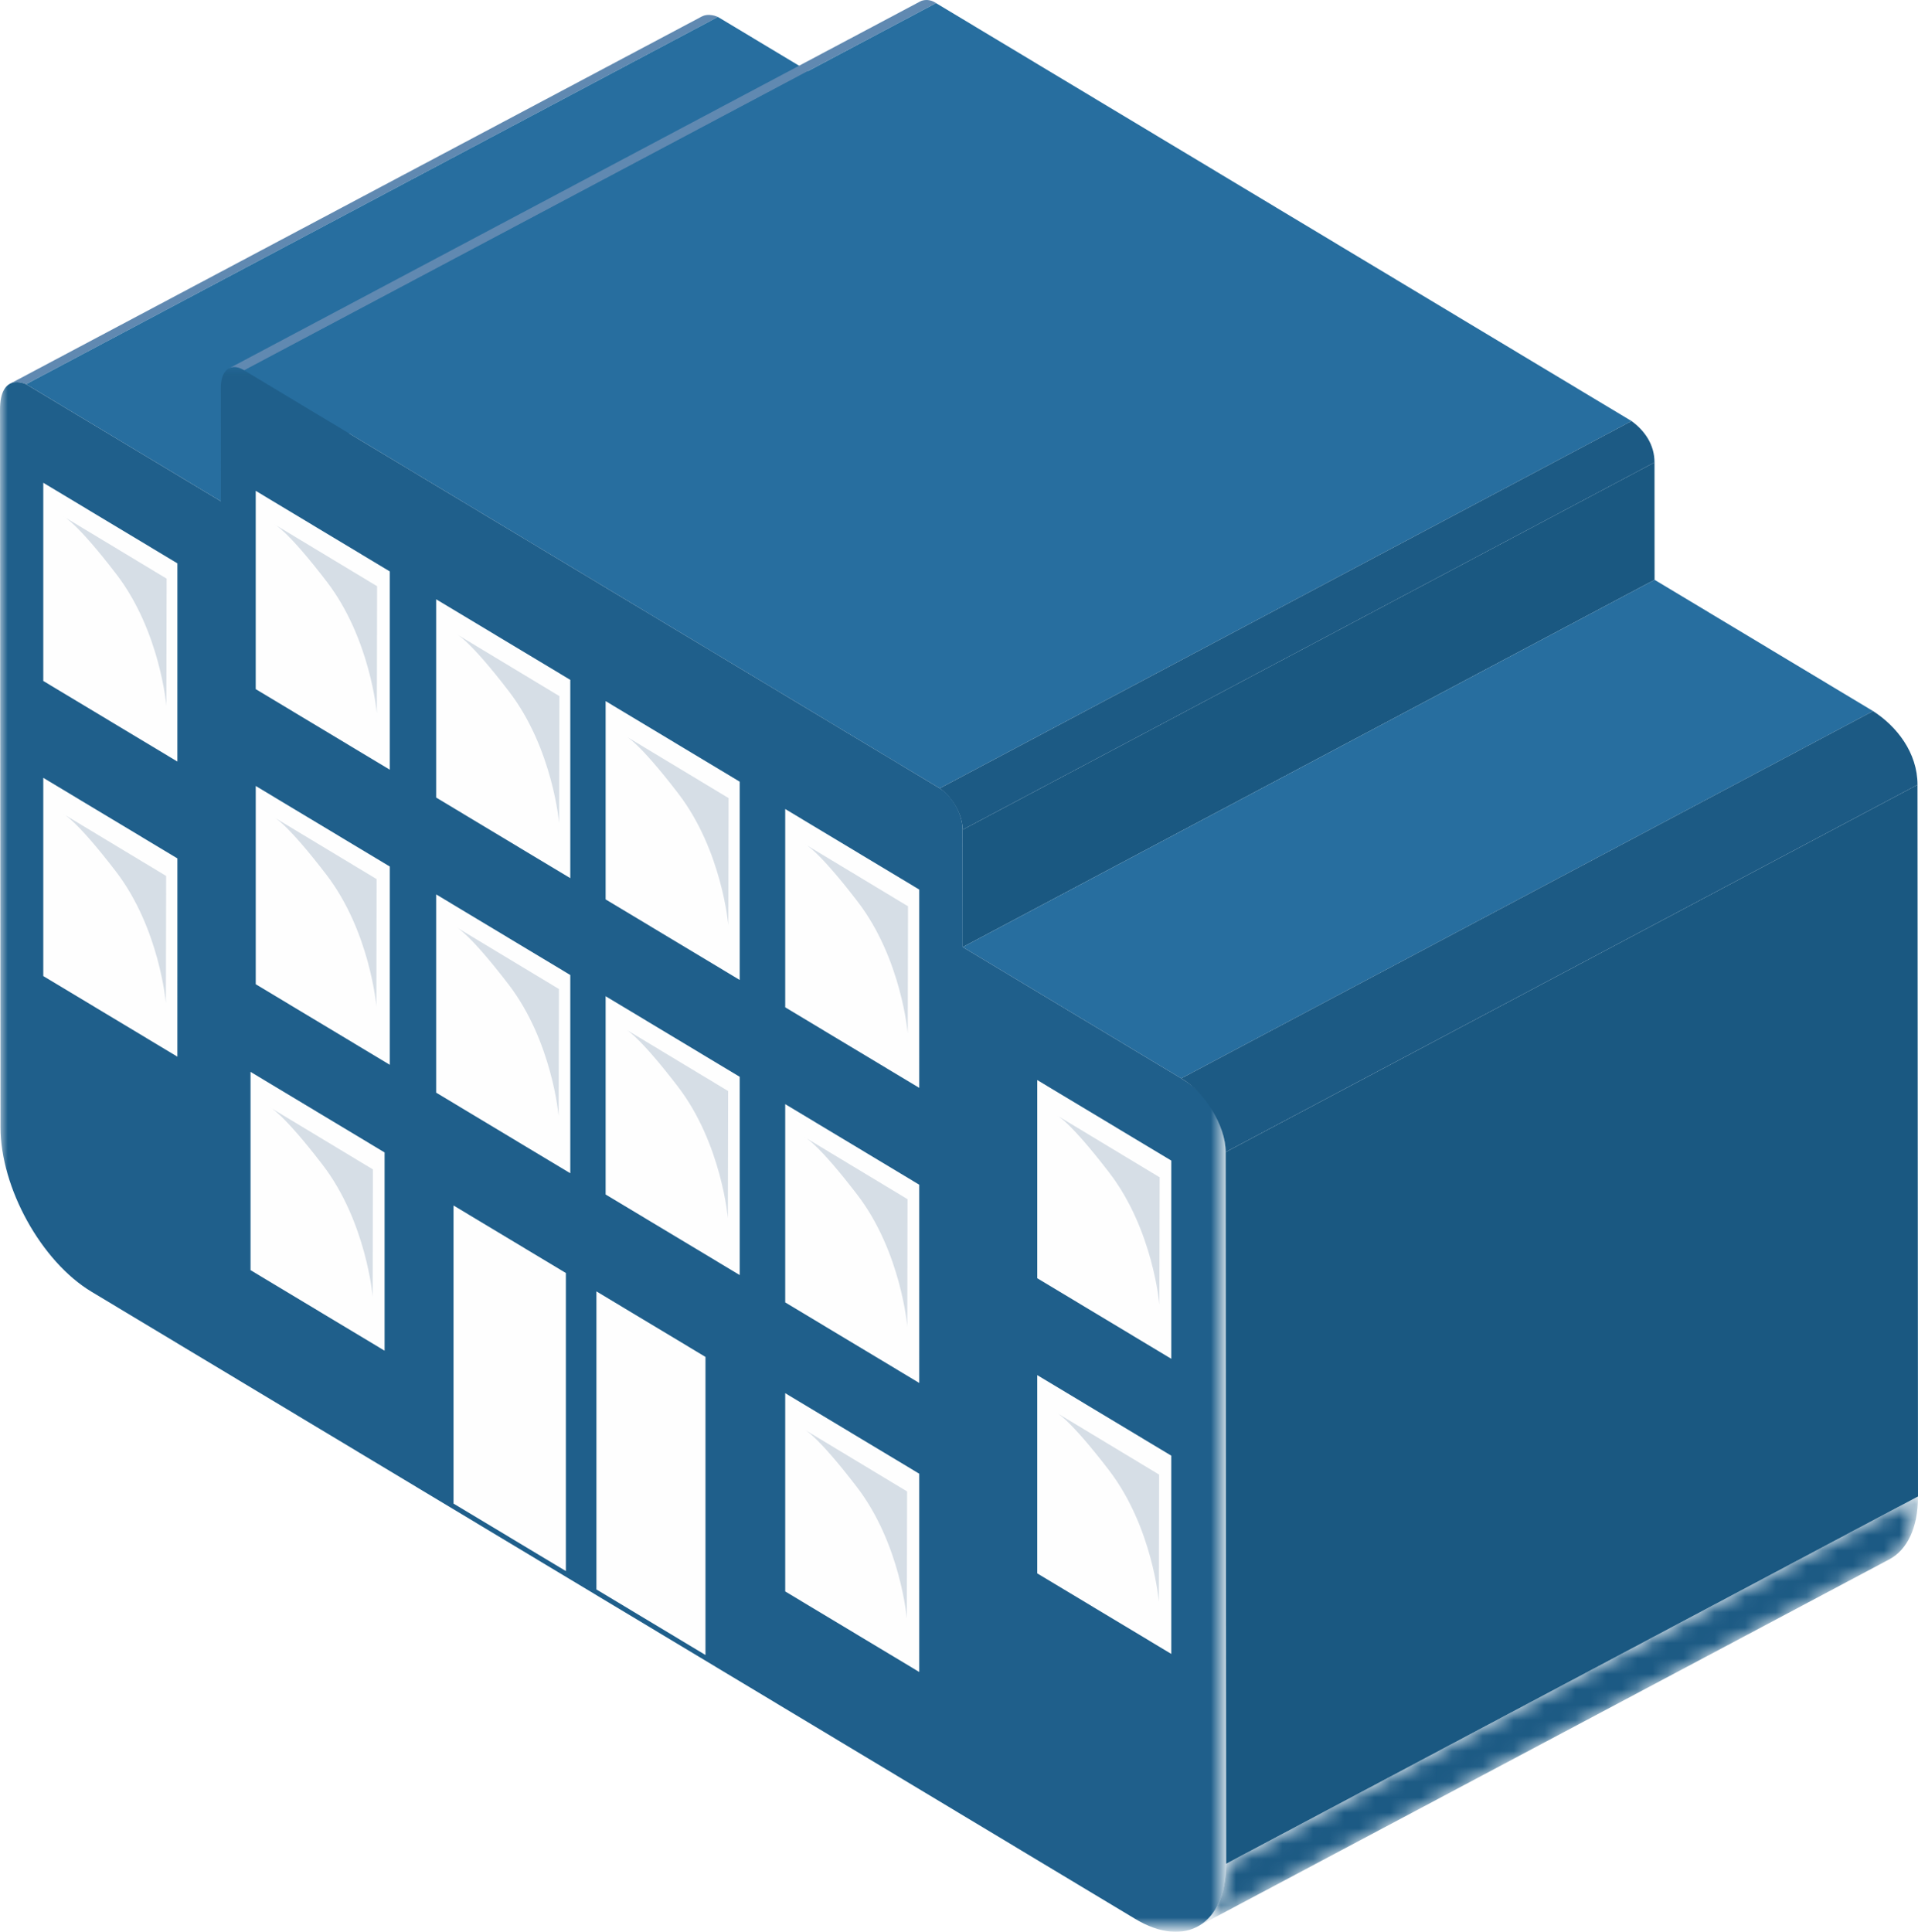 <svg xmlns="http://www.w3.org/2000/svg" xmlns:svg="http://www.w3.org/2000/svg" xmlns:xlink="http://www.w3.org/1999/xlink" id="Layer_1" x="0" y="0" version="1.1" viewBox="0 0 124.348 125.232" xml:space="preserve" style="enable-background:new 0 0 124.348 125.232"><style type="text/css">.st0{fill:#6089b1}.st1{fill:#276e9f}.st2{filter:url(#Adobe_OpacityMaskFilter)}.st3{fill:#fff}.st4{mask:url(#mask-14_2_);fill:#1c5a84}.st5{fill:#1a5881}.st6{fill:#1c5a84}.st7{filter:url(#Adobe_OpacityMaskFilter_1_)}.st8{mask:url(#mask-34_2_);fill:#1f5f8b}.st9{fill:#fefefe}.st10{fill:#d6dee6}</style><title id="title4">icon-large-building</title><desc id="desc6">Created with Sketch.</desc><g id="g12"><path id="path10" d="M1.482,24.831 c0.112,0.033,0.191,0.068,0.209,0.076L46.543,1.099c-0.017-0.008-0.095-0.043-0.208-0.077c-0.186-0.051-0.465-0.095-0.731,0.002 l-0.007,0.004c-0.034,0.012-0.068,0.027-0.102,0.044L0.641,24.881C1.01,24.729,1.298,24.779,1.482,24.831z" class="st0"/></g><polygon id="Fill-11" points="1.69 24.907 46.543 1.098 59.179 8.69 14.326 32.499" class="st1"/><path id="path15" d="M59.691,0.076L14.838,23.885	c0.389-0.198,0.758-0.017,0.994,0.125L60.686,0.201C60.306-0.066,59.906-0.022,59.691,0.076z" class="st0"/><defs><filter id="Adobe_OpacityMaskFilter" width="46.715" height="27.885" x="77.633" y="97.011" filterUnits="userSpaceOnUse"><feColorMatrix type="matrix" values="1 0 0 0 0 0 1 0 0 0 0 0 1 0 0 0 0 0 1 0"/></filter></defs><mask id="mask-14_2_" width="46.715" height="27.885" x="77.633" y="97.011" maskUnits="userSpaceOnUse"><g id="g23_1_" class="st2"><path id="path-13_2_" d="M79.495,120.82c0.001,2.049-0.714,3.468-1.862,4.076l44.853-23.808 c1.148-0.61,1.863-2.027,1.862-4.076" class="st3"/></g></mask><path id="Fill-22" d="M79.495,120.82l44.853-23.809c0.001,2.05-0.714,3.467-1.862,4.077l-44.853,23.808	C78.78,124.288,79.496,122.87,79.495,120.82" class="st4"/><polygon id="Fill-25" points="15.832 24.011 60.923 51.104 105.776 27.295 60.685 .202" class="st1"/><polygon id="Fill-26" points="62.411 53.786 107.265 29.977 107.269 37.587 62.416 61.395" class="st5"/><g id="g35"><path id="path29" d="M105.775,27.295L60.924,51.104 c0.84,0.568,1.486,1.738,1.486,2.684l44.855-23.809C107.266,28.82,106.626,27.913,105.775,27.295z" class="st6"/></g><polygon id="Fill-55" points="62.416 61.395 107.27 37.586 121.436 46.098 76.582 69.907" class="st1"/><polygon id="Fill-56" points="79.462 74.684 79.495 120.82 124.348 97.011 124.315 50.875" class="st5"/><defs><filter id="Adobe_OpacityMaskFilter_1_" width="79.495" height="101.43" x="0" y="23.802" filterUnits="userSpaceOnUse"><feColorMatrix type="matrix" values="1 0 0 0 0 0 1 0 0 0 0 0 1 0 0 0 0 0 1 0"/></filter></defs><mask id="mask-34_2_" width="79.495" height="101.43" x="0" y="23.802" maskUnits="userSpaceOnUse"><g id="g45_1_" class="st7"><polygon id="path-33_2_" points="0 23.802 79.495 23.802 79.495 125.232 0 125.232" class="st3"/></g></mask><path id="Fill-57" d="M60.923,51.103c0.82,0.493,1.487,1.693,1.488,2.683l0.005,7.609l14.166,8.512	c2.878,1.728,2.88,4.625,2.88,4.777l0.033,46.136c0.002,3.932-2.634,5.536-5.897,3.575L5.938,83.741	c-3.257-1.957-5.903-6.735-5.906-10.667L0,26.572c-0.002-2.435,1.606-1.704,1.691-1.665l12.635,7.592l-0.006-7.448	c0.03-1.133,0.691-1.535,1.512-1.041L60.923,51.103z" class="st8"/><path id="path49" d="M121.436,46.097l-44.854,23.81	c1.497,0.865,2.88,3.031,2.88,4.777l44.854-23.809C124.316,48.797,122.973,47.084,121.436,46.097z" class="st6"/><path id="Fill-88" d="M75.937,88.085l-8.691-5.223V70.015l8.691,5.221V88.085z M75.937,107.217l-8.692-5.223V89.142	l8.691,5.222L75.937,107.217L75.937,107.217z M59.597,70.521l-8.69-5.221V52.445l8.69,5.222V70.521z M59.597,89.65l-8.69-5.22	V71.577l8.69,5.223V89.65z M59.597,108.388l-8.69-5.222V90.314l8.69,5.221V108.388z M47.957,63.526l-8.693-5.222V45.45l8.693,5.223	V63.526z M47.957,82.656l-8.693-5.222V64.581l8.693,5.224V82.656z M28.278,70.833V57.981l8.695,5.225v12.852L28.278,70.833z M25.272,49.897l-8.693-5.224V31.819l8.693,5.225V49.897z M25.272,69.026l-8.692-5.222V50.952l8.693,5.223L25.272,69.026	L25.272,69.026z M24.934,87.56l-8.691-5.222V69.485l8.691,5.223V87.56z M28.278,38.849l8.695,5.224v12.855l-8.695-5.225V38.849z M11.5,49.368l-8.694-5.224V31.296l8.695,5.224L11.5,49.368L11.5,49.368z M11.5,68.499l-8.694-5.225V50.423l8.695,5.224L11.5,68.499	L11.5,68.499z M29.403,97.471V78.147l7.284,4.377v19.322L29.403,97.471z M38.667,103.036V83.715l7.071,4.248v19.323L38.667,103.036z" class="st9"/><path id="Fill-89" d="M52.2,54.731l6.667,4.019l-0.016,8.241c0,0-0.404-4.83-3.239-8.53	C53.012,55.071,52.2,54.731,52.2,54.731" class="st10"/><path id="Fill-91" d="M17.781,33.983l6.666,4.018l-0.016,8.241c0,0-0.407-4.83-3.242-8.53	C18.59,34.321,17.781,33.983,17.781,33.983" class="st10"/><path id="Fill-93" d="M52.17,73.719l6.668,4.019l-0.017,8.247c0,0-0.404-4.832-3.239-8.532	C52.982,74.059,52.17,73.719,52.17,73.719" class="st10"/><path id="Fill-95" d="M40.568,47.719l6.667,4.018l-0.016,8.242c0,0-0.405-4.83-3.238-8.529	C41.38,48.059,40.568,47.719,40.568,47.719" class="st10"/><path id="Fill-97" d="M40.538,66.708l6.668,4.019l-0.017,8.247c0,0-0.405-4.833-3.238-8.532	C41.35,67.048,40.538,66.708,40.538,66.708" class="st10"/><path id="Fill-99" d="M29.597,41.106l6.67,4.02l-0.017,8.242c0,0-0.408-4.832-3.242-8.532	C30.408,41.444,29.597,41.106,29.597,41.106" class="st10"/><path id="Fill-101" d="M29.566,60.094l6.67,4.02l-0.017,8.246c0,0-0.407-4.833-3.241-8.534	C30.377,60.433,29.566,60.094,29.566,60.094" class="st10"/><path id="Fill-103" d="M17.751,52.971l6.666,4.018l-0.016,8.248c0,0-0.406-4.834-3.242-8.535	C18.56,53.309,17.751,52.971,17.751,52.971" class="st10"/><path id="Fill-105" d="M52.141,92.664l6.667,4.019l-0.016,8.245c0,0-0.404-4.832-3.24-8.532	C52.953,93.006,52.141,92.664,52.141,92.664" class="st10"/><path id="Fill-107" d="M17.511,71.79l6.666,4.018l-0.016,8.244c0,0-0.407-4.832-3.237-8.53	C18.321,72.13,17.511,71.79,17.511,71.79" class="st10"/><path id="Fill-109" d="M4.137,33.493l6.665,4.018l-0.016,8.248c0,0-0.405-4.834-3.238-8.53	C4.946,33.836,4.137,33.493,4.137,33.493" class="st10"/><path id="Fill-111" d="M4.105,52.766l6.666,4.018l-0.017,8.246c0,0-0.404-4.832-3.237-8.532	C4.916,53.107,4.105,52.766,4.105,52.766" class="st10"/><path id="Fill-113" d="M68.513,72.299l6.667,4.019l-0.016,8.247c0,0-0.403-4.832-3.237-8.53	C69.325,72.643,68.513,72.299,68.513,72.299" class="st10"/><path id="Fill-115" d="M68.482,91.573l6.667,4.019l-0.016,8.245c0,0-0.403-4.831-3.238-8.532	C69.294,91.915,68.482,91.573,68.482,91.573" class="st10"/></svg>